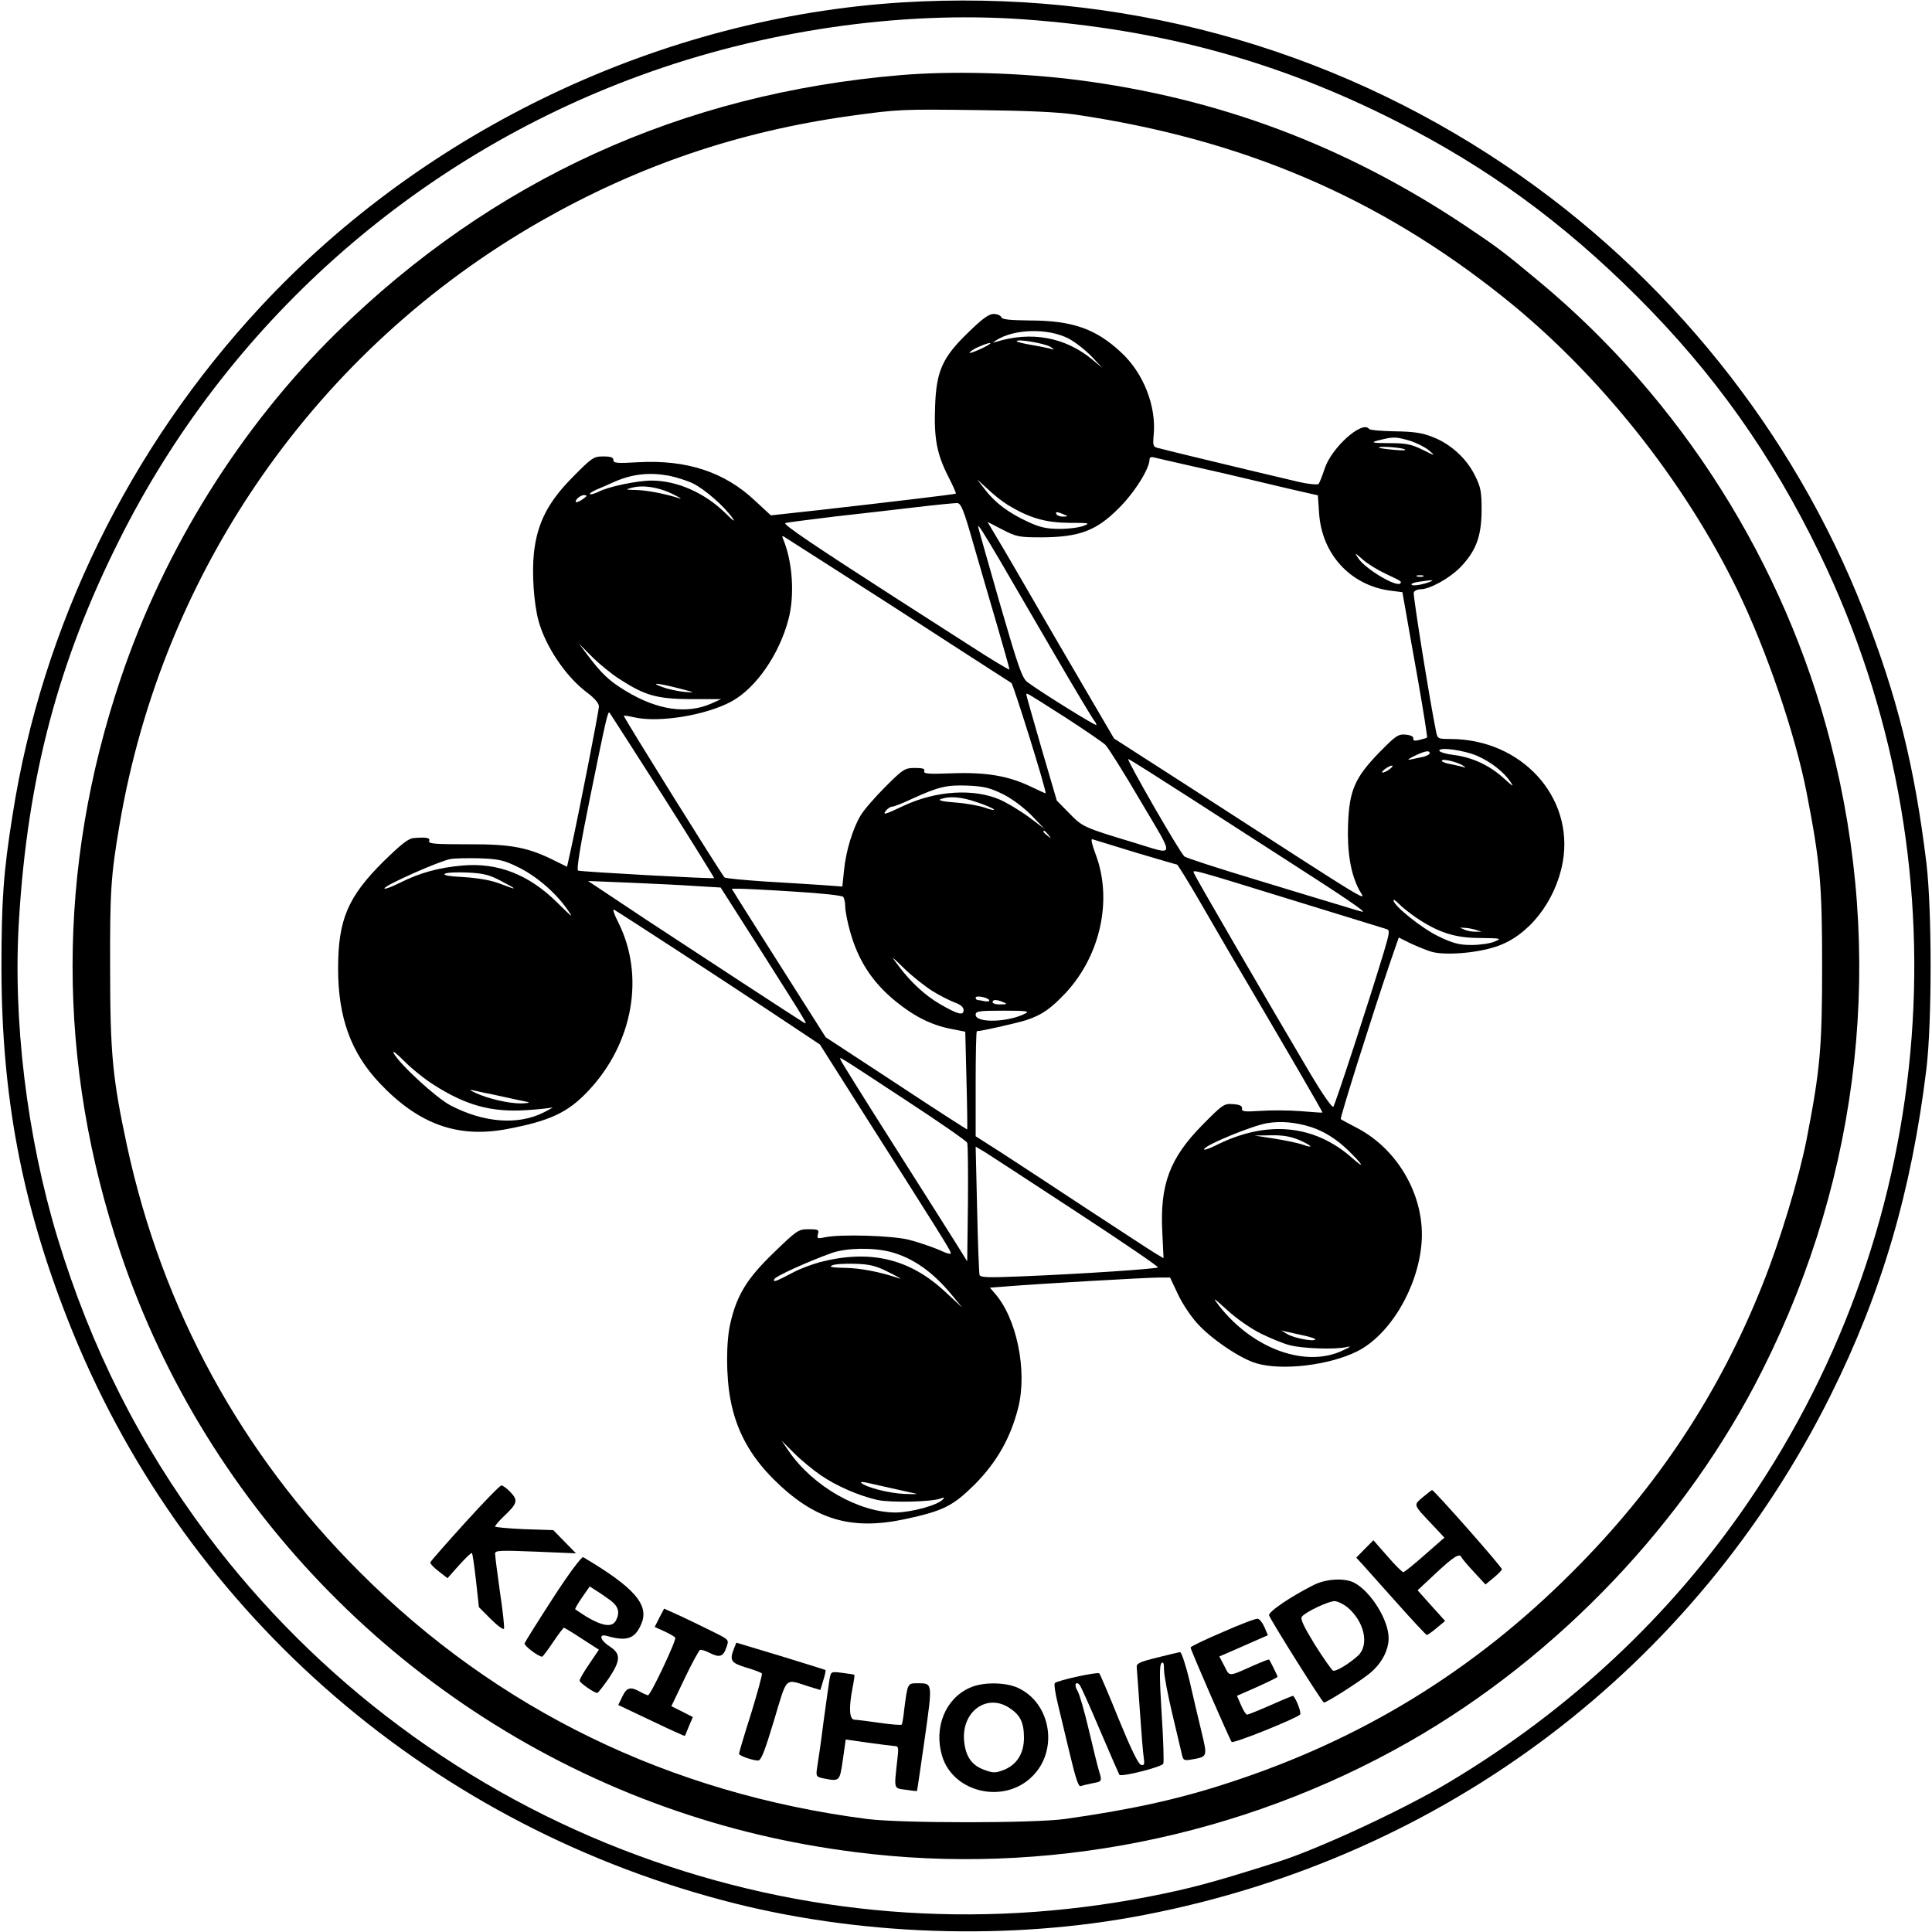 <?xml version="1.0" standalone="no"?>
<!DOCTYPE svg PUBLIC "-//W3C//DTD SVG 20010904//EN"
 "http://www.w3.org/TR/2001/REC-SVG-20010904/DTD/svg10.dtd">
<svg version="1.0" xmlns="http://www.w3.org/2000/svg"
 width="800pt" height="800pt" viewBox="0 0 800 800"
 preserveAspectRatio="xMidYMid meet">

<g transform="translate(0,800) scale(0.1,-0.1)"
fill="#000000" stroke="none">
<path d="M3735 7990 c-995 -62 -1971 -524 -2654 -1258 -546 -586 -907 -1325
-1029 -2107 -38 -237 -46 -355 -46 -635 1 -530 84 -971 276 -1458 465 -1183
1466 -2070 2708 -2400 554 -148 1191 -170 1750 -61 1245 241 2278 1024 2840
2151 212 426 335 845 397 1353 23 195 23 655 0 850 -49 402 -121 690 -259
1043 -291 744 -815 1396 -1481 1845 -738 498 -1605 732 -2502 677z m503 -70
c569 -41 1052 -173 1542 -421 375 -189 689 -418 996 -724 322 -321 560 -657
760 -1070 612 -1267 499 -2760 -297 -3925 -321 -470 -739 -861 -1239 -1160
-184 -111 -544 -278 -710 -330 -267 -85 -361 -110 -535 -144 -713 -138 -1432
-80 -2111 170 -710 261 -1331 723 -1786 1329 -280 375 -480 771 -620 1230
-127 420 -186 905 -159 1322 36 585 162 1062 413 1563 445 893 1219 1584 2158
1927 507 186 1076 269 1588 233z"/>
<path d="M3730 7689 c-907 -76 -1691 -434 -2335 -1065 -399 -392 -714 -896
-895 -1433 -266 -787 -266 -1595 0 -2382 358 -1062 1196 -1913 2254 -2291 255
-91 511 -152 786 -187 786 -101 1600 61 2295 457 617 352 1149 911 1464 1541
409 815 507 1721 281 2596 -191 744 -618 1419 -1205 1908 -149 124 -171 141
-310 234 -497 331 -1019 527 -1605 602 -236 30 -517 38 -730 20z m720 -163
c694 -102 1257 -342 1778 -759 393 -314 745 -756 967 -1212 121 -250 238 -593
286 -838 56 -289 64 -378 64 -717 0 -339 -8 -428 -64 -717 -32 -162 -109 -418
-183 -603 -179 -450 -437 -840 -788 -1190 -408 -409 -875 -695 -1425 -873
-207 -68 -406 -111 -675 -149 -131 -18 -679 -18 -820 0 -818 106 -1531 452
-2100 1022 -492 491 -818 1089 -964 1765 -60 279 -70 384 -70 735 -1 320 3
383 39 595 179 1054 816 1968 1742 2498 405 231 819 372 1283 437 204 28 212
28 535 24 192 -2 325 -8 395 -18z"/>
<path d="M4010 6624 c-108 -104 -133 -160 -138 -308 -5 -131 7 -196 55 -290
19 -37 33 -69 31 -70 -4 -3 -283 -36 -565 -68 l-201 -22 -66 61 c-126 119
-283 170 -483 159 -87 -5 -103 -4 -103 9 0 11 -11 15 -42 15 -40 0 -47 -5
-126 -85 -103 -104 -147 -190 -161 -313 -9 -85 -1 -208 19 -283 29 -106 113
-231 200 -296 31 -23 50 -45 50 -58 0 -19 -81 -432 -116 -592 l-16 -72 -47 23
c-112 57 -183 71 -362 70 -134 0 -166 2 -162 13 5 14 -9 17 -62 13 -23 -1 -51
-23 -127 -97 -148 -147 -188 -241 -188 -444 0 -202 53 -348 172 -474 160 -169
320 -228 523 -191 182 34 257 69 342 160 185 197 234 476 123 697 -17 33 -25
57 -17 52 45 -27 455 -294 637 -415 l215 -143 175 -276 c313 -492 361 -569
366 -584 5 -11 -8 -9 -51 11 -32 13 -87 32 -124 41 -71 17 -280 23 -343 10
-33 -7 -36 -6 -31 13 5 18 1 20 -39 20 -42 0 -48 -4 -144 -97 -110 -106 -152
-174 -179 -289 -19 -78 -19 -223 0 -321 24 -127 81 -231 178 -328 168 -167
318 -213 542 -166 162 35 200 54 293 146 90 92 146 190 178 315 39 154 -6 373
-98 476 l-19 22 78 6 c121 10 573 36 623 36 l45 0 32 -68 c17 -37 52 -90 78
-119 57 -65 179 -148 247 -168 107 -32 304 -8 419 50 134 68 249 260 265 444
17 191 -93 389 -266 480 -36 19 -67 35 -68 37 -5 3 131 433 205 651 l35 101
46 -23 c26 -12 64 -28 86 -35 53 -17 185 -8 270 20 134 43 247 186 277 350 48
270 -171 510 -466 510 -51 0 -53 1 -59 33 -26 128 -96 564 -92 574 3 7 16 13
28 13 39 0 121 46 165 91 65 68 87 127 88 234 0 79 -3 97 -28 147 -35 70 -100
130 -176 159 -43 17 -79 22 -156 23 -55 1 -103 5 -106 10 -28 37 -156 -78
-184 -165 -10 -30 -21 -58 -25 -63 -5 -4 -40 -1 -80 8 -81 19 -317 75 -460
110 -52 13 -107 26 -121 30 -24 5 -26 9 -22 53 12 121 -42 259 -136 345 -104
97 -202 131 -378 131 -83 1 -114 4 -117 14 -3 7 -17 13 -32 13 -19 0 -47 -20
-104 -76z m415 -26 c28 -15 70 -48 95 -74 l45 -48 -42 35 c-112 93 -253 119
-400 73 -14 -4 -13 -3 2 7 75 48 215 51 300 7z m-76 -34 c14 -8 18 -13 8 -10
-9 3 -46 11 -82 17 -36 6 -65 13 -65 16 0 11 113 -8 139 -23z m-250 12 c-14
-12 -90 -45 -84 -36 3 6 21 17 38 24 31 14 55 20 46 12z m1739 -401 c28 -9 64
-27 79 -40 28 -24 27 -24 -27 3 -45 22 -68 27 -132 27 -82 0 -89 3 -36 15 49
12 60 11 116 -5z m-23 -35 c12 -5 -4 -6 -40 -3 -33 3 -62 7 -64 9 -9 8 85 2
104 -6z m-880 -70 c77 -17 194 -44 260 -60 66 -16 152 -36 191 -45 l71 -16 5
-73 c11 -171 130 -300 296 -322 l49 -6 11 -62 c6 -33 29 -168 53 -299 23 -131
40 -239 38 -241 -2 -2 -16 -6 -32 -10 -19 -5 -26 -3 -25 6 2 8 -10 14 -31 16
-31 3 -41 -4 -108 -72 -103 -106 -126 -158 -131 -301 -4 -113 11 -203 45 -268
25 -48 105 -97 -703 425 l-311 200 -124 212 c-68 116 -177 303 -242 416 -65
113 -128 219 -139 237 l-19 32 62 -32 c58 -30 69 -32 163 -32 155 1 225 27
317 119 66 65 129 165 129 204 0 8 7 11 18 8 9 -2 80 -19 157 -36z m-2164 -40
c29 -6 74 -20 99 -32 48 -24 128 -93 163 -143 14 -19 3 -12 -30 21 -86 84
-200 134 -305 134 -59 0 -179 -25 -219 -46 -17 -8 -33 -13 -36 -10 -3 3 10 11
28 19 19 8 52 22 73 32 76 33 146 40 227 25z m1404 -122 c88 -53 154 -72 252
-73 83 0 89 -1 61 -12 -17 -7 -61 -13 -99 -13 -55 0 -82 6 -132 29 -80 37
-135 78 -177 132 l-34 44 45 -41 c24 -23 62 -53 84 -66z m-1391 47 c28 -14 42
-22 31 -19 -58 19 -136 34 -180 35 -45 1 -47 2 -20 9 46 13 112 3 169 -25z
m-368 -20 c-26 -19 -42 -19 -26 0 7 8 20 15 29 15 13 -1 13 -3 -3 -15z m1614
-185 c26 -91 71 -244 99 -340 28 -96 51 -178 51 -182 0 -4 -78 43 -172 104
-95 61 -227 146 -293 188 -334 215 -476 310 -463 314 7 3 99 14 203 27 105 12
258 29 340 39 83 10 159 17 169 17 16 -2 27 -30 66 -167z m375 120 c19 -8 19
-9 -2 -9 -12 -1 -25 4 -28 9 -7 12 2 12 30 0z m-265 -190 c40 -69 142 -244
227 -390 85 -146 159 -269 164 -274 5 -6 9 -14 9 -18 0 -7 -230 136 -285 177
-23 17 -38 61 -116 330 -49 171 -89 312 -89 315 0 10 21 -23 90 -140z m-650
-58 c113 -72 313 -201 445 -287 132 -85 246 -159 253 -163 8 -6 142 -434 142
-457 0 -1 -27 11 -60 27 -93 45 -185 61 -327 56 -99 -4 -120 -2 -116 9 4 10
-6 13 -39 13 -41 0 -48 -4 -122 -78 -43 -43 -89 -96 -102 -118 -33 -55 -61
-147 -69 -227 l-7 -68 -81 6 c-45 3 -154 10 -241 15 -88 6 -163 13 -166 17
-19 22 -420 666 -417 669 1 2 20 -1 42 -6 102 -24 299 8 405 66 100 55 197
194 235 340 26 99 17 236 -21 329 -8 19 -7 19 16 4 14 -9 117 -75 230 -147z
m2248 2 c66 -31 67 -32 60 -40 -17 -16 -146 61 -174 105 -16 24 -15 24 19 -6
20 -18 63 -44 95 -59z m155 -11 c-7 -2 -19 -2 -25 0 -7 3 -2 5 12 5 14 0 19
-2 13 -5z m8 -29 c-24 -7 -49 -10 -55 -6 -6 4 7 10 29 13 65 10 73 8 26 -7z
m-3337 -395 c106 -69 155 -83 296 -84 l126 0 -40 -18 c-102 -45 -223 -28 -355
52 -69 42 -99 70 -160 151 l-34 45 54 -54 c30 -30 80 -71 113 -92z m246 -39
c70 -18 71 -19 23 -15 -28 3 -69 12 -90 20 -55 20 -20 17 67 -5z m1605 -123
c77 -50 150 -100 162 -111 12 -12 78 -117 147 -235 143 -242 146 -223 -29
-170 -209 63 -212 65 -267 121 l-52 53 -63 215 c-34 118 -63 219 -63 223 0 10
-6 13 165 -96z m-1671 -321 c119 -187 214 -341 213 -342 -4 -4 -549 26 -563
31 -8 2 9 106 52 316 63 310 71 346 78 338 2 -2 101 -157 220 -343z m3373 164
c55 -24 108 -65 135 -104 19 -27 15 -25 -26 12 -58 53 -131 87 -208 96 -32 4
-58 12 -58 18 0 16 105 1 157 -22z m-197 11 c0 -5 -12 -11 -27 -15 -16 -3 -39
-8 -53 -11 -15 -4 -9 2 15 14 44 21 65 26 65 12z m-975 -196 c143 -92 314
-203 380 -245 251 -161 339 -221 315 -215 -14 3 -52 15 -85 25 -33 10 -190 57
-350 106 -159 48 -295 92 -301 98 -22 21 -244 408 -232 403 7 -2 130 -80 273
-172z m1111 146 c14 -9 15 -11 2 -7 -9 3 -33 8 -52 12 -20 3 -36 10 -36 14 0
10 61 -4 86 -19z m-302 -16 c-10 -8 -23 -14 -29 -14 -5 0 -1 6 9 14 11 8 24
15 30 15 5 0 1 -7 -10 -15z m-1602 -103 c37 -18 85 -54 118 -87 l55 -57 -65
49 c-36 26 -90 59 -120 72 -109 47 -264 37 -397 -25 -80 -38 -91 -41 -73 -19
7 8 18 15 25 15 7 0 43 14 81 32 112 51 143 58 231 55 67 -3 92 -9 145 -35z
m-109 -33 c34 -11 66 -25 72 -30 5 -5 -10 -3 -35 6 -25 9 -81 19 -125 22 -52
4 -73 9 -60 14 35 13 84 10 148 -12z m298 -136 c13 -16 12 -17 -3 -4 -17 13
-22 21 -14 21 2 0 10 -8 17 -17z m361 -73 c92 -27 169 -50 172 -50 2 0 38 -57
79 -127 41 -71 106 -182 144 -248 228 -387 381 -650 379 -652 0 -1 -42 2 -91
6 -50 4 -125 4 -167 1 -66 -4 -77 -3 -75 10 1 11 -9 16 -37 18 -37 3 -43 -1
-126 -85 -137 -139 -178 -248 -167 -449 l5 -104 -37 22 c-20 12 -146 95 -281
183 -135 89 -293 193 -352 231 l-108 69 0 218 c0 119 2 217 5 217 18 0 167 34
205 46 66 22 102 48 165 115 143 156 192 385 122 571 -15 40 -21 65 -14 63 7
-2 87 -27 179 -55z m-2560 -59 c74 -35 156 -104 206 -175 29 -41 25 -38 -41
27 -117 116 -246 166 -392 153 -96 -8 -177 -30 -258 -71 -38 -19 -67 -29 -65
-23 5 14 230 114 274 121 16 3 70 4 119 3 78 -3 100 -7 157 -35z m3258 -153
c179 -55 332 -102 341 -105 15 -4 13 -15 -11 -96 -64 -212 -202 -633 -209
-640 -5 -5 -47 56 -94 135 -181 306 -476 814 -482 830 -8 20 -32 26 455 -124z
m-3325 94 c71 -37 70 -40 -5 -11 -36 14 -88 23 -148 27 -61 3 -89 8 -80 14 7
5 49 7 93 5 66 -3 91 -9 140 -35z m807 -21 l102 -6 169 -265 c195 -308 194
-305 175 -294 -39 24 -435 283 -648 423 l-245 163 173 -7 c95 -4 218 -10 274
-14z m408 -23 c114 -7 198 -16 202 -22 4 -6 8 -25 8 -41 0 -17 9 -63 20 -102
33 -119 91 -209 186 -287 78 -64 149 -100 230 -116 l61 -12 5 -202 c3 -110 4
-202 3 -203 0 -1 -133 84 -293 190 l-293 192 -165 260 c-91 143 -178 281 -195
308 l-29 47 33 0 c17 0 120 -5 227 -12z m2573 -107 c92 -62 161 -85 265 -85
89 -1 92 -2 60 -15 -18 -8 -61 -14 -95 -14 -50 0 -77 7 -135 35 -68 32 -188
128 -188 150 0 5 10 -2 23 -15 12 -13 44 -38 70 -56z m247 -51 l25 -8 -25 0
c-14 0 -34 3 -45 8 l-20 9 20 -1 c11 0 31 -4 45 -8z m-2250 -253 c30 -19 72
-40 93 -48 25 -9 37 -19 37 -32 0 -24 -25 -17 -99 26 -60 35 -119 89 -170 157
-34 45 -34 45 25 -12 32 -31 84 -72 114 -91z m236 -38 c3 -5 -5 -7 -18 -5 -13
3 -26 5 -30 5 -5 1 -8 5 -8 10 0 10 48 2 56 -10z m59 -9 c17 -7 15 -9 -12 -9
-18 -1 -33 4 -33 9 0 12 17 12 45 0z m92 -46 c-72 -38 -207 -41 -207 -6 0 15
13 17 114 17 92 0 111 -2 93 -11z m-2451 -296 c133 -85 238 -114 382 -105 48
3 96 8 107 11 11 4 -5 -6 -35 -21 -106 -53 -247 -42 -385 30 -60 32 -209 169
-235 216 -7 14 12 -1 42 -31 30 -31 86 -76 124 -100z m1957 -65 c136 -89 250
-168 252 -175 3 -8 4 -121 3 -252 l-3 -239 -46 74 c-26 41 -142 225 -259 409
-117 184 -215 341 -218 349 -7 18 -31 32 271 -166z m-1743 31 c14 -2 54 -11
90 -19 36 -8 74 -16 85 -18 11 -3 0 -5 -25 -6 -50 -1 -139 19 -192 44 -24 11
-26 14 -8 10 14 -3 36 -8 50 -11z m3419 -141 c55 -18 105 -50 151 -94 62 -60
77 -85 20 -35 -158 141 -357 159 -568 52 -28 -14 -49 -20 -46 -14 7 18 200 97
260 107 57 10 121 4 183 -16z m-48 -54 c54 -24 61 -36 11 -18 -18 6 -69 17
-114 24 l-83 13 68 1 c50 1 82 -5 118 -20z m-922 -298 c188 -123 339 -226 336
-229 -6 -6 -313 -27 -562 -37 -143 -6 -173 -5 -177 6 -2 8 -7 130 -10 273 l-6
258 39 -23 c21 -13 192 -125 380 -248z m-771 -165 c93 -25 174 -82 254 -179
l43 -52 -70 65 c-149 139 -312 177 -519 124 -33 -9 -82 -27 -110 -42 -74 -39
-86 -43 -80 -29 4 12 141 74 239 109 61 21 170 23 243 4z m-8 -84 c36 -18 56
-29 45 -26 -79 27 -161 43 -225 44 -54 1 -69 4 -55 10 11 6 54 8 95 7 62 -2
87 -8 140 -35z m1543 -255 c39 -19 92 -41 117 -47 50 -14 189 -19 235 -8 22 5
18 1 -15 -14 -153 -73 -372 6 -512 185 -29 38 -26 36 35 -19 38 -35 99 -77
140 -97z m180 -8 c27 -6 46 -13 43 -16 -9 -9 -90 7 -116 23 l-25 15 25 -6 c14
-3 47 -10 73 -16z m-2004 -578 c66 -45 156 -84 234 -102 56 -12 226 -8 262 6
15 6 17 5 9 -4 -22 -24 -129 -53 -195 -54 -152 0 -342 108 -442 253 l-31 45
52 -52 c29 -29 79 -70 111 -92z m286 -52 c28 -6 68 -15 90 -20 32 -6 27 -7
-30 -5 -65 3 -159 27 -179 46 -5 5 9 4 30 -1 22 -5 62 -14 89 -20z"/>
<path d="M1925 1694 c-77 -85 -141 -158 -143 -163 -2 -5 14 -22 34 -37 l37
-29 48 54 c27 30 51 53 53 50 3 -2 10 -54 17 -114 l12 -110 50 -50 c27 -27 52
-45 54 -39 2 7 -5 75 -17 153 -11 78 -20 149 -20 158 0 13 19 14 168 8 l167
-7 -47 48 -47 48 -121 4 c-66 3 -120 8 -120 11 0 4 16 23 36 42 57 54 60 66
28 100 -15 16 -33 29 -38 28 -6 0 -74 -70 -151 -155z"/>
<path d="M5891 1800 c-39 -34 -42 -27 47 -121 l43 -46 -81 -71 c-45 -40 -85
-72 -89 -72 -5 0 -35 30 -66 66 l-58 66 -36 -36 -35 -36 25 -27 c14 -16 79
-88 143 -160 65 -73 121 -133 124 -133 4 0 22 13 41 29 l35 29 -57 63 -57 64
77 72 c75 70 98 83 105 64 2 -5 25 -32 51 -60 l48 -52 34 28 c18 15 34 31 34
35 1 9 -281 328 -289 328 -3 -1 -20 -14 -39 -30z"/>
<path d="M2290 1383 c-63 -97 -116 -182 -118 -188 -2 -10 58 -55 73 -55 2 0
23 27 45 60 22 33 43 60 45 60 2 0 36 -20 75 -46 l70 -45 -40 -59 c-22 -32
-40 -63 -40 -69 0 -9 60 -51 73 -51 4 0 24 27 47 59 50 75 52 103 5 133 -40
26 -48 54 -12 44 83 -24 117 -12 143 51 33 78 -30 150 -241 275 -6 4 -62 -71
-125 -169z m238 -10 c33 -25 40 -50 22 -84 -19 -34 -72 -20 -168 47 -2 2 10
23 28 49 l32 46 26 -17 c15 -9 42 -28 60 -41z"/>
<path d="M5440 1437 c-94 -47 -190 -112 -185 -126 10 -26 220 -360 227 -361
11 0 139 81 186 118 51 40 82 97 82 149 0 75 -74 193 -142 229 -40 21 -116 17
-168 -9z m140 -93 c70 -59 91 -156 43 -200 -36 -33 -91 -66 -103 -62 -5 2 -39
50 -75 107 -47 77 -62 108 -54 117 16 20 110 64 135 64 12 0 37 -12 54 -26z"/>
<path d="M2730 1301 l-19 -38 40 -18 c22 -10 42 -22 45 -26 6 -10 -102 -239
-113 -239 -4 1 -19 7 -33 15 -39 22 -55 18 -73 -20 l-17 -35 137 -65 c75 -36
137 -64 139 -63 1 2 9 20 17 41 l16 37 -45 23 -44 22 55 115 c30 63 59 116 64
118 5 2 24 -4 41 -13 40 -20 55 -15 68 24 11 31 11 31 -51 62 -34 17 -94 46
-134 65 l-73 33 -20 -38z"/>
<path d="M5063 1242 c-73 -31 -133 -60 -133 -64 0 -10 162 -381 170 -391 7 -8
262 95 283 113 7 6 -13 60 -28 78 -1 1 -43 -16 -92 -38 -50 -22 -95 -40 -99
-40 -5 0 -16 18 -25 39 l-17 39 84 37 c46 21 84 39 84 42 0 4 -30 65 -35 71
-1 2 -29 -9 -61 -23 -110 -49 -101 -49 -124 -4 l-21 40 58 25 c32 14 77 34
100 44 l43 19 -14 33 c-8 18 -20 34 -28 35 -7 2 -73 -23 -145 -55z"/>
<path d="M3039 1173 c-19 -49 -12 -59 51 -78 34 -10 63 -21 65 -25 2 -3 -18
-78 -45 -166 -28 -87 -50 -162 -50 -166 0 -8 57 -28 79 -28 13 0 28 40 66 166
56 186 42 173 146 140 l46 -14 12 40 c7 22 11 41 9 43 -2 1 -85 27 -186 58
l-183 55 -10 -25z"/>
<path d="M4790 1136 c-73 -18 -85 -24 -83 -41 1 -11 7 -92 13 -180 6 -88 13
-175 16 -193 4 -28 2 -33 -11 -30 -11 2 -42 66 -92 188 -41 102 -78 188 -81
191 -8 7 -172 -29 -184 -40 -4 -3 1 -40 11 -81 10 -41 33 -137 51 -213 24
-101 36 -137 45 -133 8 3 30 8 49 12 39 7 40 8 27 50 -5 16 -24 92 -42 169
-18 77 -39 150 -47 163 -15 23 -9 43 8 26 5 -5 43 -90 85 -189 42 -98 78 -181
80 -184 10 -10 177 33 182 46 3 8 0 103 -7 210 -9 143 -9 198 -1 206 8 8 11 0
11 -28 0 -22 16 -105 35 -185 19 -80 37 -156 40 -169 5 -21 10 -22 43 -16 62
11 62 11 37 115 -13 52 -35 148 -50 213 -16 65 -33 117 -39 116 -6 -1 -49 -11
-96 -23z"/>
<path d="M3435 1047 c-3 -17 -14 -97 -25 -177 -10 -80 -22 -163 -26 -186 -6
-40 -5 -41 26 -48 67 -13 67 -13 80 77 l12 84 91 -13 c51 -7 100 -13 111 -14
17 0 18 -6 11 -62 -13 -119 -15 -112 35 -119 25 -4 46 -6 47 -5 1 1 15 98 32
216 33 235 34 230 -31 230 -40 0 -40 0 -54 -110 -3 -30 -8 -58 -10 -61 -1 -3
-43 0 -91 7 -48 7 -96 13 -105 13 -21 1 -24 47 -8 131 6 29 9 54 8 55 -2 1
-24 5 -50 8 -47 6 -47 6 -53 -26z"/>
<path d="M4015 1011 c-101 -45 -149 -165 -114 -282 46 -153 258 -201 374 -84
109 108 77 303 -60 366 -53 24 -147 25 -200 0z m166 -84 c44 -29 59 -60 59
-123 0 -65 -30 -112 -84 -133 -33 -13 -44 -13 -79 0 -54 19 -79 56 -85 122
-10 121 96 197 189 134z"/>
</g>
</svg>
